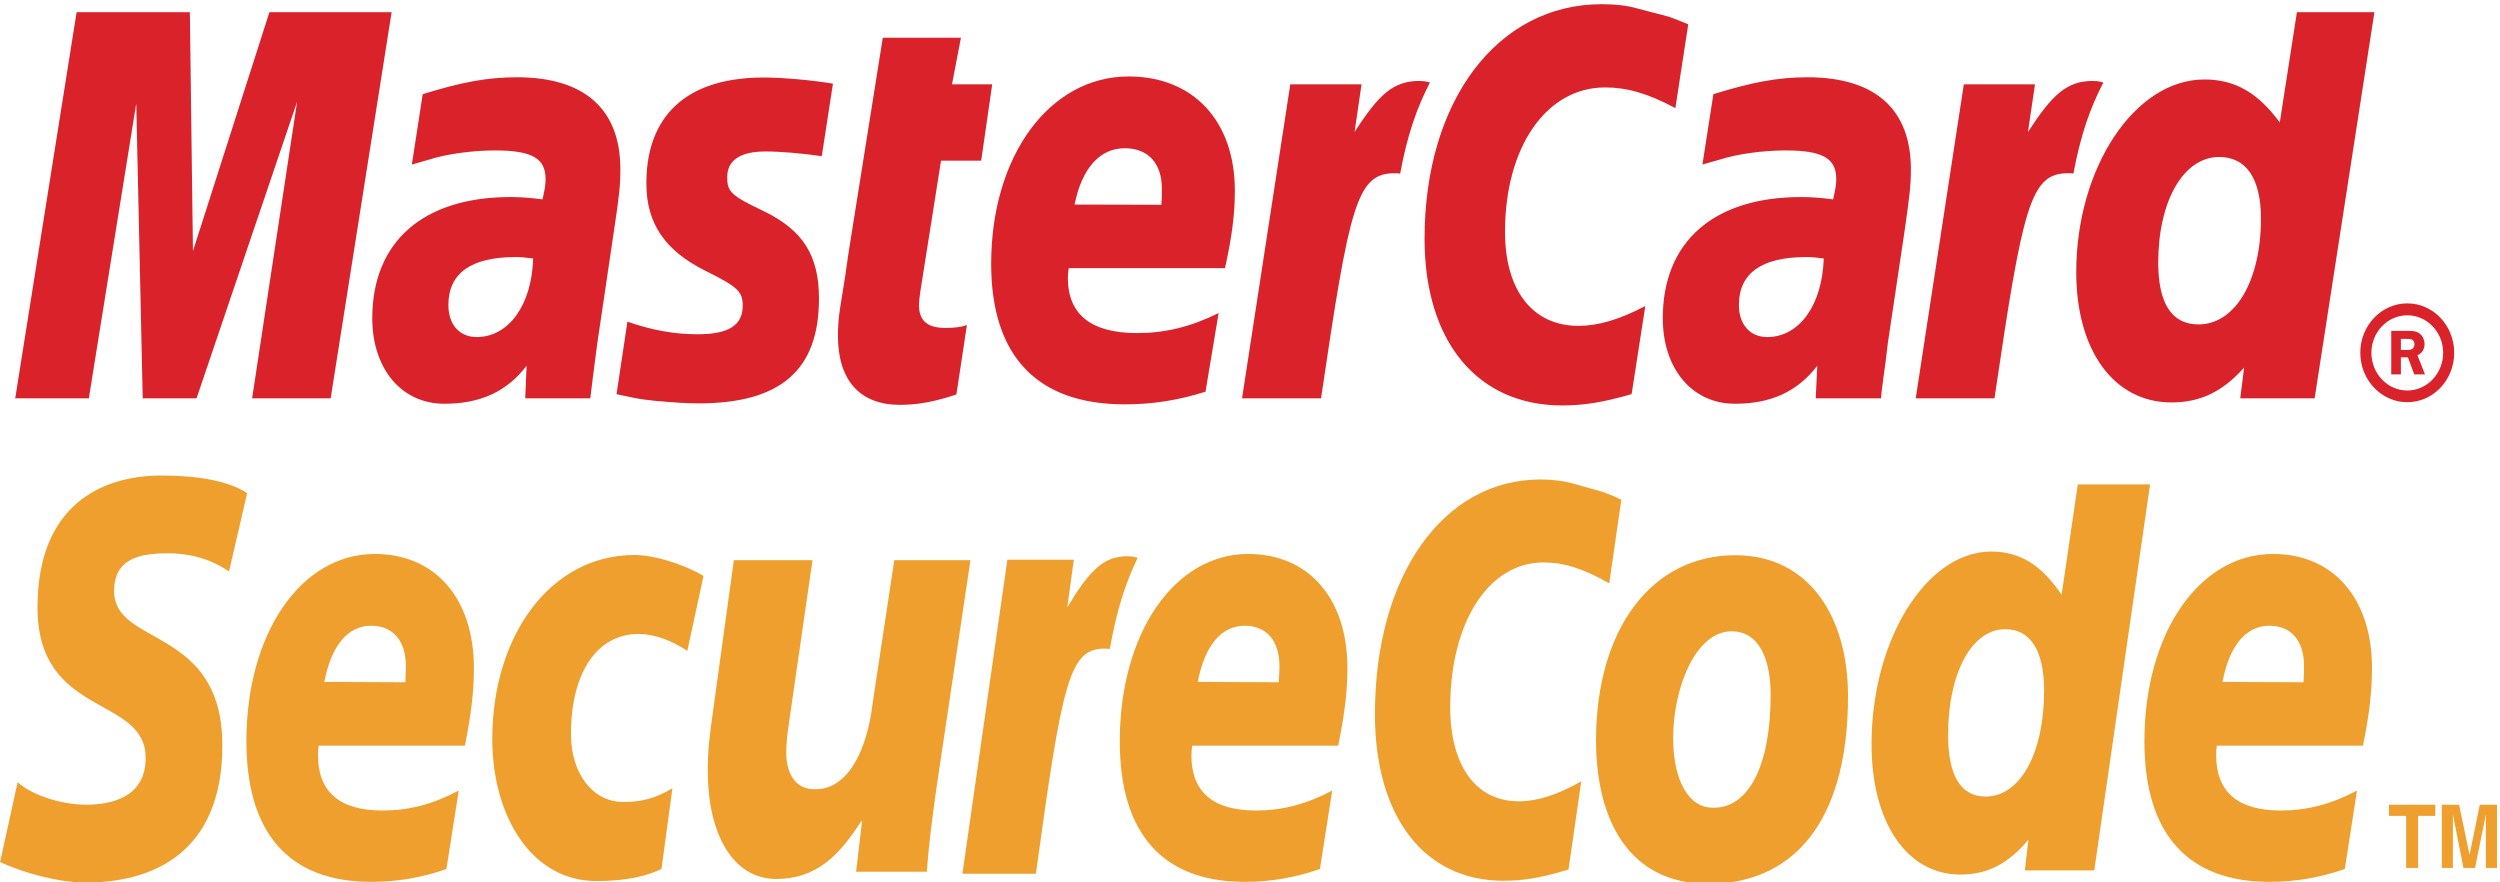 <?xml version="1.0" encoding="UTF-8"?>
<svg width="34px" height="12px" viewBox="0 0 34 12" version="1.1" xmlns="http://www.w3.org/2000/svg" xmlns:xlink="http://www.w3.org/1999/xlink">
    <!-- Generator: Sketch 39.1 (31720) - http://www.bohemiancoding.com/sketch -->
    <title>mastercard-securecode</title>
    <desc>Created with Sketch.</desc>
    <defs></defs>
    <g id="Page-1" stroke="none" stroke-width="1" fill="none" fill-rule="evenodd">
        <g id="icon" transform="translate(-126, -258)">
            <g id="old-icon">
                <g id="mastercard-securecode" transform="translate(126, 258)">
                    <g id="Page-1">
                        <g id="Fill-1-+-Fill-12">
                            <path d="M3.115,7.771 C2.92,7.64 2.655,7.525 2.281,7.525 C1.877,7.525 1.552,7.609 1.552,8.039 C1.552,8.797 3.024,8.514 3.024,10.139 C3.024,11.618 2.053,12.002 1.174,12.002 C0.783,12.002 0.333,11.873 0.001,11.725 L0.24,10.638 C0.44,10.82 0.844,10.944 1.174,10.944 C1.488,10.944 1.981,10.858 1.981,10.309 C1.981,9.45 0.51,9.769 0.51,8.261 C0.51,6.88 1.369,6.467 2.198,6.467 C2.665,6.467 3.104,6.535 3.361,6.707 L3.115,7.771 L3.115,7.771 Z M6.071,11.819 C5.732,11.937 5.401,11.993 5.048,11.993 C3.933,11.993 3.351,11.335 3.351,10.081 C3.351,8.615 4.091,7.534 5.097,7.534 C5.92,7.534 6.445,8.138 6.445,9.087 C6.445,9.401 6.409,9.708 6.323,10.141 L4.333,10.141 C4.327,10.205 4.325,10.237 4.325,10.274 C4.325,10.772 4.623,11.023 5.202,11.023 C5.559,11.023 5.882,10.94 6.239,10.752 L6.071,11.819 L6.071,11.819 Z M5.513,9.279 C5.517,9.188 5.52,9.117 5.52,9.061 C5.52,8.714 5.345,8.51 5.048,8.51 C4.729,8.51 4.503,8.784 4.411,9.274 L5.513,9.279 L5.513,9.279 Z M8.996,11.818 C8.79,11.917 8.515,11.982 8.109,11.982 C7.236,11.982 6.695,11.11 6.695,10.047 C6.695,8.657 7.478,7.548 8.63,7.548 C8.881,7.548 9.265,7.657 9.568,7.832 L9.347,8.852 C9.133,8.711 8.91,8.622 8.68,8.622 C8.146,8.622 7.765,9.111 7.765,9.988 C7.765,10.493 8.041,10.907 8.478,10.907 C8.739,10.907 8.922,10.852 9.145,10.721 L8.996,11.818 L8.996,11.818 Z M12.731,10.748 C12.68,11.116 12.633,11.473 12.604,11.856 L11.643,11.856 L11.724,11.166 L11.714,11.166 C11.413,11.635 11.102,11.954 10.557,11.954 C9.953,11.954 9.626,11.319 9.626,10.49 C9.626,10.204 9.644,10.042 9.708,9.595 L9.98,7.619 L11.05,7.619 L10.763,9.601 C10.734,9.815 10.693,10.026 10.693,10.246 C10.693,10.496 10.807,10.748 11.096,10.733 C11.534,10.733 11.793,10.197 11.867,9.571 L12.162,7.619 L13.198,7.619 L12.731,10.748 L12.731,10.748 Z M15.437,7.578 C15.406,7.569 15.371,7.565 15.334,7.565 C15.01,7.565 14.819,7.753 14.515,8.26 L14.604,7.612 L13.7,7.612 L13.089,11.883 L14.088,11.883 C14.447,9.27 14.542,8.821 15.021,8.821 C15.049,8.821 15.052,8.821 15.094,8.826 C15.184,8.309 15.305,7.93 15.473,7.585 L15.437,7.578 L15.437,7.578 Z M17.951,11.819 C17.611,11.937 17.279,11.993 16.928,11.993 C15.811,11.993 15.229,11.335 15.229,10.081 C15.229,8.615 15.97,7.534 16.975,7.534 C17.798,7.534 18.325,8.138 18.325,9.087 C18.325,9.401 18.288,9.708 18.199,10.141 L16.213,10.141 C16.207,10.205 16.203,10.237 16.203,10.274 C16.203,10.772 16.501,11.023 17.08,11.023 C17.437,11.023 17.76,10.94 18.118,10.752 L17.951,11.819 L17.951,11.819 Z M17.39,9.279 C17.397,9.188 17.401,9.117 17.401,9.061 C17.401,8.714 17.224,8.51 16.928,8.51 C16.609,8.51 16.382,8.784 16.29,9.274 L17.39,9.279 L17.39,9.279 Z M22.05,6.796 L21.886,7.933 C21.531,7.733 21.272,7.649 20.993,7.649 C20.245,7.649 19.723,8.462 19.723,9.618 C19.723,10.415 20.073,10.898 20.655,10.898 C20.903,10.898 21.175,10.813 21.505,10.627 L21.332,11.825 C20.962,11.939 20.72,11.978 20.446,11.978 C19.369,11.978 18.699,11.108 18.699,9.711 C18.699,7.832 19.624,6.521 20.95,6.521 C21.122,6.521 21.274,6.542 21.399,6.577 L21.808,6.693 C21.935,6.743 21.961,6.752 22.05,6.796 L22.05,6.796 Z M24.081,9.447 C24.081,10.415 23.781,10.985 23.309,10.985 C22.964,10.995 22.755,10.611 22.755,10.036 C22.755,9.356 23.06,8.586 23.55,8.586 C23.944,8.586 24.081,9.004 24.081,9.447 L24.081,9.447 Z M25.133,9.465 C25.133,8.388 24.601,7.551 23.602,7.551 C22.451,7.551 21.706,8.569 21.706,10.069 C21.706,11.142 22.147,12.02 23.236,12.02 C24.335,12.02 25.133,11.242 25.133,9.465 L25.133,9.465 Z M28.482,11.837 L27.538,11.837 L27.586,11.42 C27.312,11.749 27.027,11.894 26.662,11.894 C25.933,11.894 25.453,11.188 25.453,10.121 C25.453,8.703 26.199,7.501 27.081,7.501 C27.47,7.501 27.765,7.684 28.038,8.089 L28.258,6.588 L29.241,6.588 L28.482,11.837 L28.482,11.837 Z M27.005,10.833 C27.476,10.833 27.8,10.24 27.8,9.394 C27.8,8.849 27.615,8.557 27.271,8.557 C26.817,8.557 26.494,9.151 26.494,9.994 C26.494,10.55 26.667,10.833 27.005,10.833 L27.005,10.833 Z M31.889,11.819 C31.544,11.937 31.217,11.993 30.863,11.993 C29.748,11.993 29.164,11.335 29.164,10.081 C29.164,8.615 29.907,7.534 30.912,7.534 C31.735,7.534 32.259,8.138 32.259,9.087 C32.259,9.401 32.225,9.708 32.136,10.141 L30.148,10.141 C30.141,10.205 30.14,10.237 30.14,10.274 C30.14,10.772 30.438,11.023 31.017,11.023 C31.375,11.023 31.697,10.94 32.055,10.752 L31.889,11.819 L31.889,11.819 Z M31.328,9.279 C31.333,9.188 31.335,9.117 31.335,9.061 C31.335,8.714 31.161,8.51 30.863,8.51 C30.544,8.51 30.318,8.784 30.226,9.274 L31.328,9.279 L31.328,9.279 Z M32.886,11.804 L32.724,11.804 L32.724,11.096 L32.49,11.096 L32.49,10.944 L33.12,10.944 L33.12,11.096 L32.886,11.096 L32.886,11.804 L32.886,11.804 Z M33.959,11.804 L33.808,11.804 L33.808,11.085 L33.806,11.085 L33.661,11.804 L33.503,11.804 L33.361,11.085 L33.359,11.085 L33.359,11.804 L33.209,11.804 L33.209,10.944 L33.444,10.944 L33.585,11.622 L33.587,11.622 L33.725,10.944 L33.959,10.944 L33.959,11.804 L33.959,11.804 L33.959,11.804 Z" id="Fill-1" fill="#EE9F2D"></path>
                            <path d="M4.497,5.417 L3.429,5.417 L4.041,1.382 L2.673,5.417 L1.941,5.417 L1.853,1.406 L1.208,5.417 L0.207,5.417 L1.042,0.166 L2.582,0.166 L2.624,3.415 L3.664,0.166 L5.326,0.166 L4.497,5.417 L4.497,5.417 Z M7.251,3.515 C7.138,3.501 7.088,3.496 7.011,3.496 C6.405,3.496 6.098,3.717 6.098,4.148 C6.098,4.414 6.249,4.584 6.483,4.584 C6.918,4.584 7.233,4.148 7.251,3.515 L7.251,3.515 Z M8.028,5.417 L7.143,5.417 L7.162,4.974 C6.892,5.327 6.532,5.491 6.042,5.491 C5.46,5.491 5.063,5.015 5.063,4.328 C5.063,3.285 5.757,2.68 6.943,2.68 C7.064,2.68 7.219,2.689 7.378,2.712 C7.411,2.57 7.42,2.51 7.42,2.435 C7.42,2.153 7.234,2.046 6.733,2.046 C6.431,2.046 6.083,2.092 5.844,2.168 L5.695,2.211 L5.601,2.238 L5.749,1.281 C6.283,1.115 6.634,1.051 7.031,1.051 C7.95,1.051 8.437,1.484 8.437,2.303 C8.437,2.515 8.421,2.673 8.348,3.15 L8.124,4.663 L8.088,4.936 L8.06,5.154 L8.042,5.302 L8.028,5.417 L8.028,5.417 Z M8.791,2.497 C8.791,3.036 9.04,3.409 9.602,3.687 C10.032,3.901 10.101,3.964 10.101,4.158 C10.101,4.423 9.91,4.546 9.489,4.546 C9.171,4.546 8.875,4.493 8.533,4.375 L8.385,5.36 L8.433,5.371 L8.629,5.412 C8.692,5.426 8.785,5.438 8.908,5.451 C9.163,5.475 9.359,5.486 9.497,5.486 C10.619,5.486 11.138,5.033 11.138,4.061 C11.138,3.476 10.922,3.131 10.387,2.872 C9.941,2.659 9.89,2.609 9.89,2.411 C9.89,2.179 10.067,2.06 10.411,2.06 C10.62,2.06 10.905,2.085 11.176,2.124 L11.328,1.138 C11.049,1.09 10.635,1.054 10.39,1.054 C9.2,1.054 8.787,1.709 8.791,2.497 L8.791,2.497 Z M13.007,5.365 C12.717,5.461 12.487,5.506 12.24,5.506 C11.694,5.506 11.396,5.173 11.396,4.566 C11.396,4.447 11.405,4.319 11.426,4.184 L11.493,3.767 L11.542,3.427 L12.006,0.513 L13.069,0.513 L12.947,1.147 L13.494,1.147 L13.344,2.185 L12.798,2.185 L12.516,3.967 C12.506,4.046 12.498,4.104 12.498,4.144 C12.498,4.363 12.61,4.46 12.862,4.46 C12.986,4.46 13.079,4.447 13.15,4.421 L13.007,5.365 L13.007,5.365 Z M16.395,5.327 C16.029,5.442 15.675,5.5 15.296,5.499 C14.103,5.499 13.48,4.842 13.48,3.587 C13.48,2.12 14.273,1.04 15.35,1.04 C16.229,1.04 16.794,1.645 16.794,2.594 C16.794,2.908 16.756,3.214 16.66,3.647 L14.534,3.647 C14.525,3.712 14.523,3.742 14.523,3.78 C14.523,4.279 14.842,4.53 15.464,4.53 C15.845,4.53 16.189,4.447 16.573,4.258 L16.395,5.327 L16.395,5.327 Z M15.795,2.785 C15.801,2.695 15.802,2.623 15.802,2.569 C15.802,2.22 15.614,2.016 15.296,2.016 C14.957,2.016 14.714,2.288 14.614,2.782 L15.795,2.785 L15.795,2.785 Z M19.41,1.112 C19.377,1.105 19.34,1.101 19.301,1.101 C18.949,1.101 18.749,1.287 18.422,1.796 L18.517,1.147 L17.548,1.147 L16.892,5.417 L17.966,5.417 C18.351,2.807 18.449,2.356 18.964,2.356 C18.995,2.356 18.998,2.356 19.042,2.361 C19.137,1.846 19.267,1.468 19.447,1.123 L19.41,1.112 L19.41,1.112 Z M22.96,0.331 L22.785,1.47 C22.405,1.268 22.126,1.189 21.828,1.189 C21.031,1.189 20.468,1.998 20.468,3.153 C20.468,3.952 20.846,4.432 21.468,4.432 C21.732,4.432 22.022,4.348 22.376,4.162 L22.19,5.36 C21.797,5.473 21.541,5.514 21.245,5.514 C20.091,5.514 19.374,4.644 19.374,3.247 C19.374,1.369 20.365,0.057 21.783,0.057 C21.966,0.057 22.129,0.075 22.263,0.114 L22.703,0.229 C22.834,0.281 22.864,0.289 22.96,0.331 L22.96,0.331 Z M24.803,3.515 C24.691,3.501 24.64,3.496 24.565,3.496 C23.956,3.496 23.649,3.717 23.649,4.148 C23.649,4.414 23.801,4.584 24.034,4.584 C24.472,4.584 24.783,4.148 24.803,3.515 L24.803,3.515 Z M25.581,5.417 L24.694,5.417 L24.715,4.974 C24.445,5.327 24.084,5.491 23.594,5.491 C23.013,5.491 22.614,5.015 22.614,4.328 C22.614,3.285 23.307,2.68 24.495,2.68 C24.616,2.68 24.772,2.689 24.93,2.712 C24.963,2.57 24.973,2.51 24.973,2.435 C24.973,2.153 24.787,2.046 24.286,2.046 C23.982,2.046 23.635,2.092 23.398,2.168 L23.245,2.211 L23.153,2.238 L23.302,1.281 C23.837,1.115 24.188,1.051 24.581,1.051 C25.502,1.051 25.988,1.484 25.988,2.303 C25.988,2.515 25.97,2.673 25.901,3.15 L25.675,4.663 L25.642,4.936 L25.612,5.154 L25.593,5.302 L25.581,5.417 L25.581,5.417 Z M28.569,1.112 C28.537,1.105 28.502,1.101 28.461,1.101 C28.11,1.101 27.909,1.287 27.58,1.796 L27.676,1.147 L26.708,1.147 L26.054,5.417 L27.125,5.417 C27.51,2.807 27.611,2.356 28.122,2.356 C28.156,2.356 28.154,2.353 28.198,2.361 C28.294,1.846 28.425,1.468 28.605,1.123 L28.569,1.112 L28.569,1.112 Z M31.479,5.417 L30.467,5.417 L30.52,4.999 C30.225,5.329 29.923,5.473 29.532,5.473 C28.749,5.473 28.237,4.768 28.237,3.701 C28.237,2.28 29.033,1.081 29.979,1.081 C30.395,1.081 30.709,1.261 31.005,1.666 L31.238,0.166 L32.292,0.166 L31.479,5.417 L31.479,5.417 Z M29.9,4.412 C30.4,4.412 30.749,3.818 30.749,2.973 C30.749,2.43 30.55,2.135 30.181,2.135 C29.696,2.135 29.352,2.731 29.352,3.571 C29.352,4.13 29.537,4.412 29.9,4.412 L29.9,4.412 Z M32.1,4.798 C32.1,4.426 32.388,4.126 32.739,4.126 C33.092,4.126 33.377,4.426 33.377,4.798 C33.377,5.169 33.092,5.47 32.739,5.47 C32.388,5.47 32.1,5.169 32.1,4.798 L32.1,4.798 Z M32.739,5.311 C33.008,5.311 33.227,5.08 33.227,4.798 C33.227,4.517 33.008,4.288 32.739,4.288 C32.471,4.288 32.251,4.517 32.251,4.798 C32.251,5.08 32.471,5.311 32.739,5.311 L32.739,5.311 L32.739,5.311 Z M32.652,5.092 L32.521,5.092 L32.521,4.5 L32.759,4.5 C32.807,4.5 32.861,4.503 32.903,4.533 C32.948,4.566 32.974,4.622 32.974,4.682 C32.974,4.747 32.937,4.809 32.877,4.831 L32.98,5.092 L32.834,5.092 L32.748,4.86 L32.652,4.86 L32.652,5.092 L32.652,5.092 L32.652,5.092 Z M32.652,4.76 L32.725,4.76 C32.752,4.76 32.783,4.761 32.805,4.747 C32.828,4.733 32.837,4.704 32.837,4.679 C32.837,4.656 32.825,4.63 32.805,4.619 C32.786,4.606 32.747,4.609 32.724,4.609 L32.652,4.609 L32.652,4.76 L32.652,4.76 L32.652,4.76 Z" id="Fill-12" fill="#D9222A"></path>
                        </g>
                    </g>
                </g>
            </g>
        </g>
    </g>
</svg>